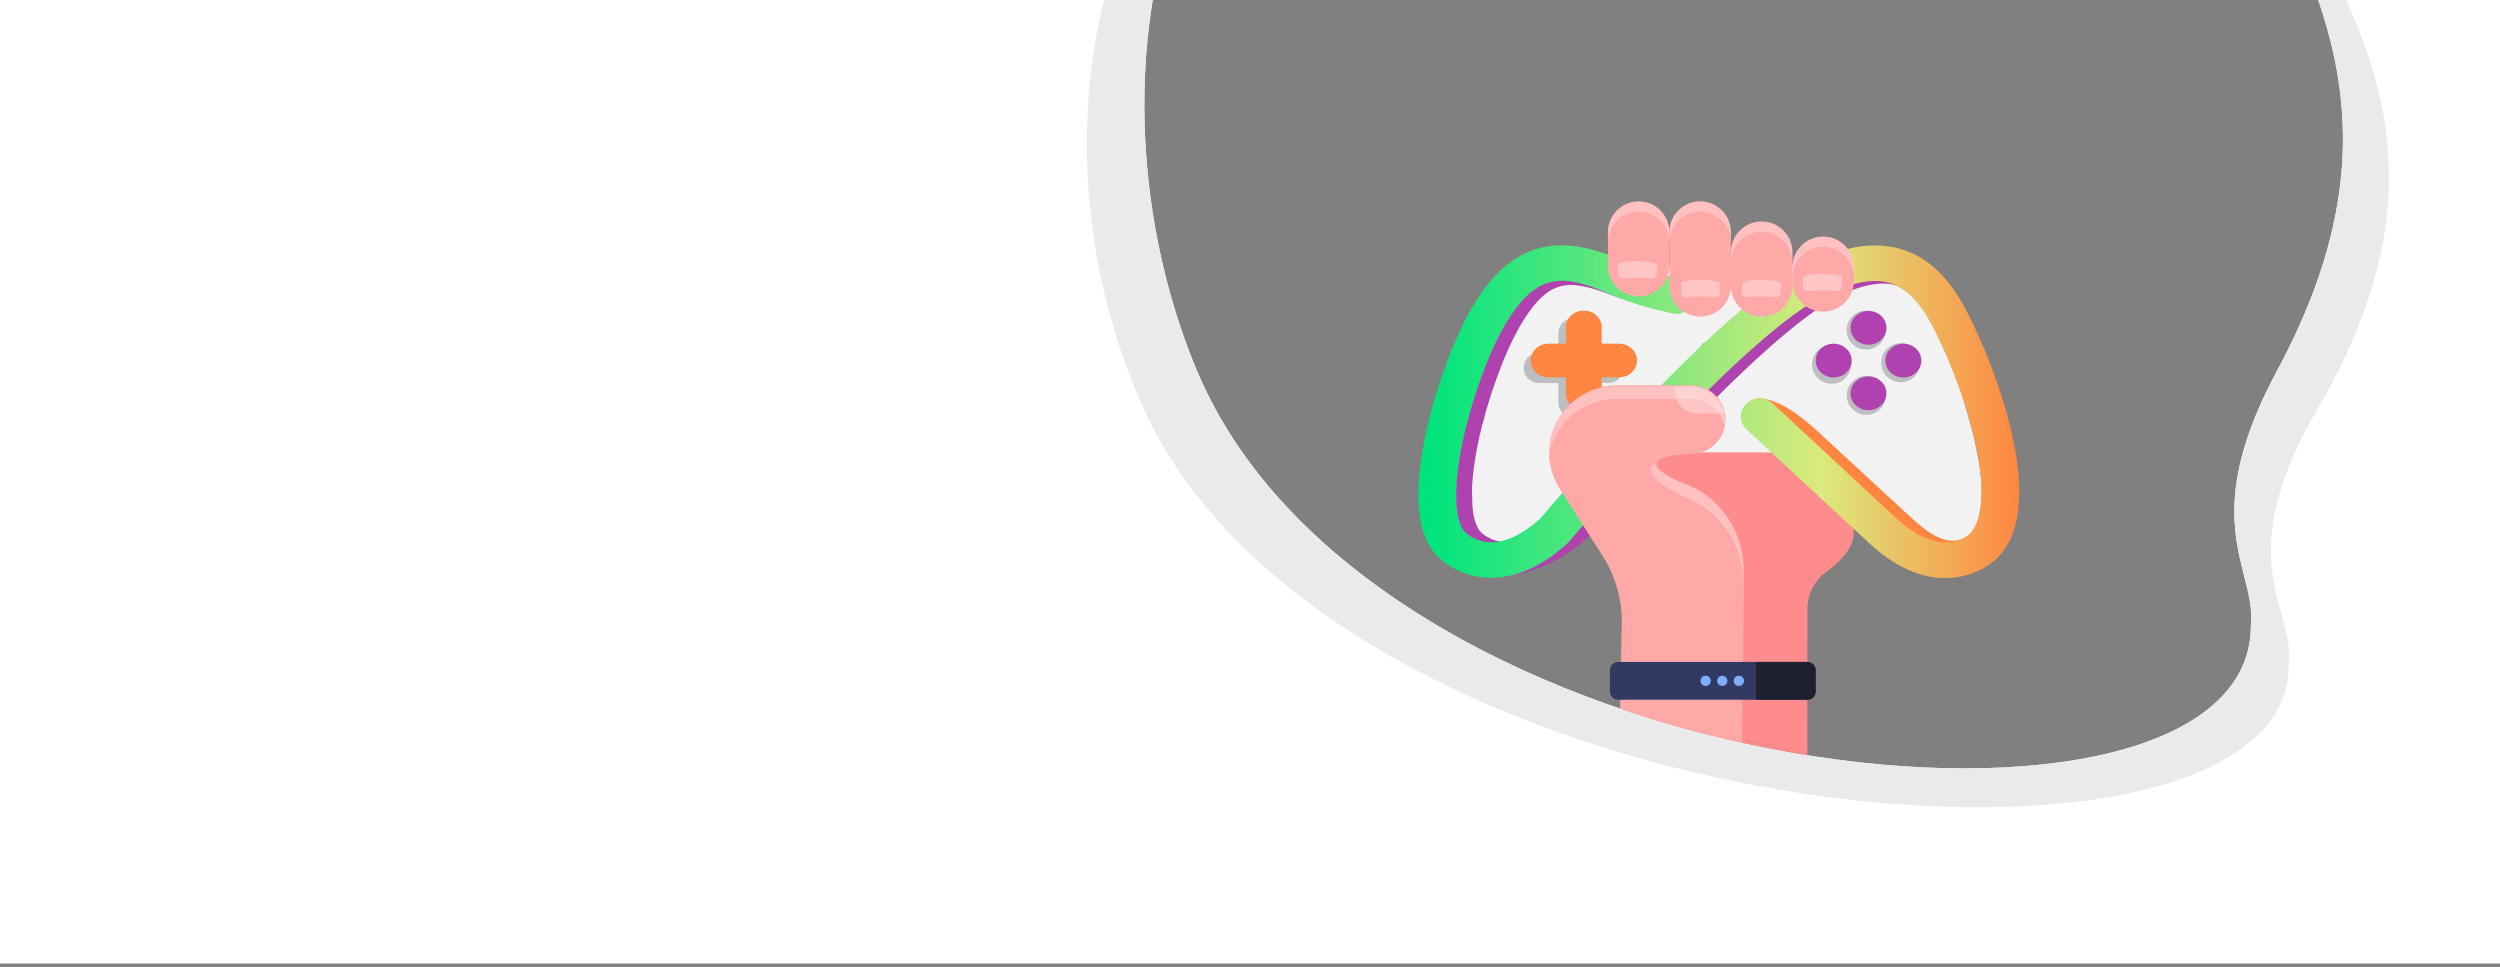 <svg width="1440" height="557" viewBox="0 0 1440 557" fill="none" xmlns="http://www.w3.org/2000/svg">
<rect x="0" y="0" width="1440" height="557" fill="#808080" stroke="none"/>
<path fill-rule="evenodd" clip-rule="evenodd" d="M663.972 0C651.516 76.175 664.267 153.807 689.52 213.712C792.5 458.003 1296.5 506.441 1296.5 360.503C1297.52 351.089 1295.24 342.092 1292.65 331.907C1286.37 307.172 1278.31 275.435 1311.5 213.712C1358.1 127.043 1356.52 61.697 1335.3 0H1440V555H0V0H663.972Z" fill="white"/>
<path fill-rule="evenodd" clip-rule="evenodd" d="M696.622 -98.999C642.651 3.685 653.045 127.188 689.519 213.711C792.499 458.002 1296.5 506.44 1296.5 360.502C1297.52 351.088 1295.24 342.091 1292.65 331.907C1286.37 307.172 1278.31 275.434 1311.5 213.711C1383.13 80.489 1340.92 -2.353 1288.53 -98.999H1296.79C1300.01 -93.495 1303.22 -88.048 1306.4 -82.648C1364.82 16.523 1414.01 100.036 1334.68 235.947C1298.63 297.714 1307.39 329.474 1314.21 354.227C1317.02 364.418 1319.5 373.422 1318.39 382.843C1318.39 528.884 770.871 480.411 658.999 235.947C617.011 144.194 606.837 10.884 677.972 -95.153C678.843 -96.451 679.716 -97.733 680.592 -98.999H696.622ZM696.622 -98.999C699.844 -105.129 703.295 -111.185 706.984 -117.155C707.785 -118.451 708.589 -119.732 709.396 -120.998H1276.62C1279.58 -115.498 1282.53 -110.055 1285.46 -104.658C1286.49 -102.766 1287.51 -100.88 1288.53 -98.999H696.622Z" fill="#EAEAEA"/>
<path d="M1067.72 240.752V307.362C1067.72 315.964 1059.1 324.171 1051.67 329.675C1044.97 334.619 1041.07 342.463 1041.07 350.768C1041.07 381.781 1041.02 435 1041.01 435C1041 435 1041 435 1041 435L1040.98 434.996L938.5 410L942.582 332.344L917.918 240.752H1067.72Z" fill="#FF8C8C"/>
<path d="M1040.98 434.996L938.5 410C953.5 415 991.746 427.129 1040.98 434.996Z" fill="#FF8C8C"/>
<path d="M870.603 174.502C878.825 165.307 894.541 156.869 906.923 156.639C906.989 154.496 905.107 149.915 901.178 148.926C900.517 148.761 899.824 148.729 899.164 148.761C886.716 149.783 875.424 153.804 867.995 163.296C864.792 167.779 868.754 172.986 870.603 174.502Z" fill="#1A1A1A"/>
<path d="M1108.13 174.502C1099.9 165.307 1084.19 156.869 1071.81 156.639C1071.74 154.496 1073.62 149.915 1077.55 148.926C1078.21 148.761 1078.91 148.729 1079.57 148.761C1092.01 149.783 1103.31 153.804 1110.73 163.296C1113.97 167.779 1110.01 172.986 1108.13 174.502Z" fill="#1A1A1A"/>
<path d="M1140.99 291.407C1142.64 275.954 1139.88 266.02 1136.56 250.015L1124.28 206.476C1124.28 206.014 1124.31 205.52 1124.31 205.058C1124.31 201.4 1123.95 197.84 1123.22 194.413L1123.19 194.116L1123.16 194.149C1118.1 170.55 1097.14 152.852 1071.98 152.852C1071.71 152.852 1071.45 152.852 1071.22 152.852H903.06V152.917C879.089 154.071 859.345 171.341 854.458 194.116C853.699 197.643 853.302 201.301 853.302 205.058C853.302 205.652 853.302 206.212 853.336 206.772C849.412 238.816 846.221 256.866 848.086 288.411C846.567 305.616 860.137 320.447 877.471 320.447C885.99 320.447 894.079 316.756 899.692 310.362C899.692 310.362 946.148 260.627 946.181 260.594H1031.47C1031.5 260.627 1077.99 310.362 1077.99 310.362C1083.6 316.756 1091.69 320.447 1100.21 320.447C1117.23 320.617 1138.2 317.345 1140.99 291.407Z" fill="#F2F2F2"/>
<path d="M973.981 243.745C977.568 235.1 973.456 225.19 964.796 221.61C956.137 218.029 946.209 222.134 942.622 230.778C939.035 239.422 943.147 249.332 951.807 252.913C960.466 256.494 970.394 252.389 973.981 243.745Z" fill="#F2F2F2"/>
<path d="M1022.45 253.977C1031.7 252.478 1037.98 243.776 1036.48 234.541C1034.98 225.305 1026.26 219.033 1017.01 220.532C1007.76 222.031 1001.48 230.733 1002.98 239.968C1004.48 249.204 1013.2 255.476 1022.45 253.977Z" fill="#F2F2F2"/>
<path d="M1100.21 320.445C1103.25 320.445 1106.15 319.984 1108.89 319.16L1066.63 275.489C1057.42 265.964 1044.71 260.592 1031.47 260.592C1031.53 260.691 1077.99 310.36 1077.99 310.36C1083.6 316.754 1091.69 320.445 1100.21 320.445Z" fill="#CCCCCC"/>
<path d="M868.625 319.093C871.398 319.983 874.403 320.444 877.474 320.444C885.992 320.444 894.082 316.753 899.695 310.359C899.695 310.359 942.783 264.216 945.985 260.789L946.084 260.459C932.811 260.459 920.133 265.831 910.921 275.356L868.625 319.093Z" fill="#CCCCCC"/>
<path d="M958.266 249.945C965.287 249.945 970.978 244.264 970.978 237.256C970.978 230.248 965.287 224.566 958.266 224.566C951.246 224.566 945.555 230.248 945.555 237.256C945.555 244.264 951.246 249.945 958.266 249.945Z" fill="#1A1A1A"/>
<path d="M958.266 249.946C965.299 249.946 970.978 244.277 970.978 237.257C970.978 236.4 970.879 235.543 970.714 234.719C962.724 239.531 954.634 241.607 946.215 241.311C947.932 246.32 952.686 249.946 958.266 249.946Z" fill="#231F20"/>
<path d="M1077.5 201.07C1083.56 199.644 1087.3 193.59 1085.87 187.55C1084.45 181.509 1078.38 177.768 1072.33 179.195C1066.28 180.621 1062.53 186.674 1063.96 192.715C1065.39 198.756 1071.45 202.497 1077.5 201.07Z" fill="#BCBEC0"/>
<path d="M1085.38 232.021C1087.76 226.287 1085.03 219.712 1079.29 217.337C1073.54 214.961 1066.95 217.684 1064.57 223.419C1062.19 229.154 1064.92 235.728 1070.67 238.104C1076.41 240.479 1083 237.756 1085.38 232.021Z" fill="#BCBEC0"/>
<path d="M1097.41 219.834C1103.46 218.407 1107.21 212.354 1105.78 206.313C1104.35 200.273 1098.29 196.532 1092.24 197.958C1086.19 199.385 1082.44 205.438 1083.87 211.479C1085.3 217.52 1091.36 221.26 1097.41 219.834Z" fill="#BCBEC0"/>
<path d="M1057.6 220.756C1063.65 219.329 1067.4 213.276 1065.97 207.235C1064.54 201.194 1058.48 197.454 1052.43 198.88C1046.38 200.307 1042.63 206.36 1044.06 212.401C1045.49 218.441 1051.55 222.182 1057.6 220.756Z" fill="#BCBEC0"/>
<path d="M986.604 197.244H982.312C980.892 197.244 979.77 198.398 979.77 199.782C979.77 201.199 980.925 202.32 982.312 202.32H986.604C988.024 202.32 989.147 201.166 989.147 199.782C989.18 198.365 988.024 197.244 986.604 197.244Z" fill="#BCBEC0"/>
<path d="M1000.76 197.244H996.468C995.048 197.244 993.926 198.398 993.926 199.782C993.926 201.199 995.081 202.32 996.468 202.32H1000.76C1002.18 202.32 1003.3 201.166 1003.3 199.782C1003.3 198.365 1002.18 197.244 1000.76 197.244Z" fill="#BCBEC0"/>
<path d="M926.34 203.176H915.114V191.97C915.114 187.158 911.185 183.236 906.364 183.236C901.543 183.236 897.614 187.158 897.614 191.97V203.176H886.388C881.568 203.176 877.639 207.099 877.639 211.91C877.639 216.722 881.568 220.645 886.388 220.645H897.614V231.851C897.614 236.663 901.543 240.585 906.364 240.585C911.185 240.585 915.114 236.663 915.114 231.851V220.645H926.34C931.16 220.645 935.089 216.722 935.089 211.91C935.089 207.099 931.16 203.176 926.34 203.176Z" fill="#BCBEC0"/>
<path d="M1049.07 250.38C1021.66 224.21 1010.18 230.048 1010.18 230.048C1010.18 230.048 1010.18 230.048 1010.14 230.014C1009.14 230.383 1008.28 230.853 1007.68 231.423C1007.61 231.491 1007.54 231.558 1007.46 231.658C1003.22 235.684 1010.67 243.233 1014.96 247.226C1031.41 262.525 1069.66 298.089 1085.71 312.918C1098.17 324.426 1110.83 331.035 1123.46 332.646L1132.78 323.99L1133.24 312.247C1132.21 312.415 1131.13 312.515 1129.99 312.549C1129.85 312.549 1129.49 310.704 1129.35 310.737C1120.57 313.622 1111.08 307.617 1100.98 298.29L1049.07 250.38Z" fill="#FF8641"/>
<path d="M1075.08 142.981C1068.19 144.457 1060.91 146.94 1053.06 150.429C1030.73 160.461 997.364 188.677 953.905 234.339C925.467 264.199 901.703 292.214 896.708 298.119C896.387 298.522 896.03 298.857 895.637 299.226C885.789 307.949 876.155 312.479 867.699 312.345C859.385 312.21 854.247 307.715 853.534 307.044L853.07 306.607C848.253 302.212 844.934 286.041 851.428 254.839C856.388 231.051 866.414 203.305 875.763 187.402C893.532 157.24 906.163 161.534 933.566 171.902C938.812 173.881 937.848 162.541 938.241 158.683L901.346 141.807C899.455 142.075 897.635 142.444 895.816 142.914C880.723 146.839 868.306 157.844 856.745 177.505C846.255 195.32 835.55 224.811 830.091 250.88C822.776 285.974 825.345 309.593 837.727 321.101C839.654 323.014 848.645 331.099 863.417 332.576C874.05 331.67 897.457 327.207 917.51 306.473C926.287 296.207 946.626 272.721 970.247 247.894C1021.91 193.642 1048.92 174.988 1062.45 168.916C1076.79 162.474 1089.31 161.602 1095.74 166.332C1099.2 168.882 1105.01 166.198 1108.76 169.553L1114.26 165.326L1075.08 142.981Z" fill="#AF42AE"/>
<path d="M932.642 197.967H922.58V188.506C922.58 183.205 918.013 178.91 912.375 178.91H912.161C906.524 178.91 901.956 183.205 901.956 188.506V197.967H891.894C886.257 197.967 881.689 202.261 881.689 207.562V207.764C881.689 213.065 886.257 217.359 891.894 217.359H901.956V226.82C901.956 232.121 906.524 236.416 912.161 236.416H912.375C918.013 236.416 922.58 232.121 922.58 226.82V217.359H932.642C938.28 217.359 942.847 213.065 942.847 207.764V207.562C942.847 202.295 938.28 197.967 932.642 197.967Z" fill="#FF8641"/>
<path d="M1080.23 197.829C1085.51 195.773 1088.02 190.081 1085.83 185.116C1083.64 180.152 1077.59 177.794 1072.31 179.851C1067.03 181.907 1064.52 187.599 1066.71 192.563C1068.9 197.528 1074.95 199.886 1080.23 197.829Z" fill="#AF42AE"/>
<path d="M1086.46 228.121C1087.37 222.816 1083.54 217.819 1077.9 216.958C1072.26 216.097 1066.95 219.699 1066.03 225.003C1065.12 230.307 1068.95 235.305 1074.59 236.166C1080.23 237.027 1085.54 233.425 1086.46 228.121Z" fill="#AF42AE"/>
<path d="M1056.2 217.426C1061.92 217.426 1066.55 213.07 1066.55 207.696C1066.55 202.323 1061.92 197.967 1056.2 197.967C1050.49 197.967 1045.85 202.323 1045.85 207.696C1045.85 213.07 1050.49 217.426 1056.2 217.426Z" fill="#AF42AE"/>
<path d="M1096.34 217.426C1102.06 217.426 1106.69 213.07 1106.69 207.696C1106.69 202.323 1102.06 197.967 1096.34 197.967C1090.63 197.967 1085.99 202.323 1085.99 207.696C1085.99 213.07 1090.63 217.426 1096.34 217.426Z" fill="#AF42AE"/>
<path d="M1158.61 248.832C1152.26 221.354 1140.73 194.145 1132.1 177.873C1121.89 158.648 1109.33 147.274 1093.74 143.114C1079.65 139.356 1063.37 141.738 1044.04 150.428C1021.7 160.46 988.337 188.676 944.877 234.338C916.439 264.198 892.676 292.213 887.68 298.118C887.359 298.521 887.002 298.856 886.61 299.225C876.762 307.948 867.128 312.478 858.672 312.343C850.358 312.209 845.22 307.713 844.506 307.042L844.042 306.606C839.225 302.211 835.907 286.04 842.401 254.838C847.361 231.05 857.387 203.304 866.736 187.401C884.505 157.239 899.455 157.34 926.252 168.982C940.881 175.323 954.511 178.812 964.752 180.724C966.964 181.127 969.212 180.489 970.818 179.013C973.28 176.765 975.67 174.551 978.061 172.437C982.129 168.814 979.988 162.372 974.457 161.533C974.386 161.533 974.314 161.5 974.243 161.5C965.109 160.158 950.907 157.071 935.422 150.361C915.369 141.638 900.347 139.356 886.788 142.879C871.695 146.805 859.278 157.809 847.717 177.47C837.227 195.319 826.487 224.81 821.064 250.879C813.749 285.973 816.318 309.592 828.699 321.1C830.769 323.147 840.938 332.273 857.637 332.776C872.73 333.212 887.966 326.535 902.881 312.914C903.237 312.578 903.559 312.243 903.844 311.907C904.094 311.605 929.749 280.94 961.184 247.926C1012.89 193.641 1039.86 174.987 1053.42 168.914C1067.76 162.473 1079 160.46 1087.78 162.808C1097.16 165.325 1105.3 173.243 1112.61 186.998C1120.32 201.492 1131.42 227.494 1137.34 253.16C1143.34 279.162 1142.48 298.789 1134.99 307.076C1134.95 307.11 1134.92 307.143 1134.88 307.177L1134.99 307.076C1134.31 307.713 1129.21 312.343 1120.93 312.478C1120.79 312.478 1120.64 312.478 1120.5 312.478C1111.9 312.478 1102.02 307.546 1091.92 298.219C1075.83 283.322 1037.29 247.524 1020.99 232.359C1016.85 228.5 1010.17 228.534 1006.07 232.426C1006 232.493 1005.93 232.56 1005.82 232.661C1001.57 236.687 1001.61 243.162 1005.89 247.155C1022.34 262.454 1060.59 298.017 1076.65 312.847C1091.1 326.2 1105.84 332.977 1120.46 332.977C1121 332.977 1121.53 332.977 1122.03 332.944C1139.8 332.34 1150.15 321.872 1151.26 320.664L1151.33 320.597C1164 306.908 1166.46 282.752 1158.61 248.832Z" fill="url(#paint0_linear)"/>
<path d="M979.291 182.346C969.518 182.346 961.594 174.436 961.594 164.68V133.666C961.594 123.91 969.518 116 979.291 116C989.064 116 996.989 123.91 996.989 133.666V164.68C996.989 174.436 989.064 182.346 979.291 182.346Z" fill="#FFA8A8"/>
<path d="M943.862 170.778C934.088 170.778 926.164 162.868 926.164 153.112V133.699C926.164 123.943 934.088 116.033 943.862 116.033C953.635 116.033 961.559 123.943 961.559 133.699V153.112C961.559 162.868 953.635 170.778 943.862 170.778Z" fill="#FFA8A8"/>
<path d="M1014.72 182.346C1004.95 182.346 997.027 174.436 997.027 164.68V145.267C997.027 135.512 1004.95 127.602 1014.72 127.602C1024.5 127.602 1032.42 135.512 1032.42 145.267V164.68C1032.42 174.436 1024.5 182.346 1014.72 182.346Z" fill="#FFA8A8"/>
<path d="M1050.12 179.479C1040.34 179.479 1032.42 171.569 1032.42 161.813V153.969C1032.42 144.213 1040.34 136.303 1050.12 136.303C1059.89 136.303 1067.81 144.213 1067.81 153.969V161.78C1067.85 171.536 1059.92 179.479 1050.12 179.479Z" fill="#FFA8A8"/>
<g opacity="0.6">
<path opacity="0.6" d="M996.986 151.202C996.986 141.446 1004.91 133.536 1014.68 133.536C1024.46 133.536 1032.38 141.446 1032.38 151.202V145.269C1032.38 135.514 1024.46 127.604 1014.68 127.604C1004.91 127.604 996.986 135.514 996.986 145.269V151.202Z" fill="#FFEDED"/>
</g>
<g opacity="0.6">
<path opacity="0.6" d="M943.862 121.935C953.635 121.935 961.559 129.845 961.559 139.6C961.559 129.845 969.483 121.935 979.257 121.935C989.03 121.935 996.954 129.845 996.954 139.6V133.668C996.954 123.912 989.03 116.002 979.257 116.002C969.483 116.002 961.559 123.912 961.559 133.668C961.559 123.912 953.635 116.002 943.862 116.002C934.088 116.002 926.164 123.912 926.164 133.668V139.6C926.131 129.845 934.088 121.935 943.862 121.935Z" fill="#FFEDED"/>
</g>
<g opacity="0.6">
<path opacity="0.6" d="M1050.12 136.271C1040.34 136.271 1032.42 144.182 1032.42 153.937V159.87C1032.42 150.114 1040.34 142.204 1050.12 142.204C1059.89 142.204 1067.81 150.114 1067.81 159.87V153.937C1067.85 144.182 1059.92 136.271 1050.12 136.271Z" fill="#FFEDED"/>
</g>
<path d="M951.107 160.396C946.848 159.803 939.452 159.803 935.226 160.396C933.542 160.627 931.99 159.506 931.99 158.056V152.684C931.99 149.717 954.343 149.717 954.343 152.684V158.056C954.31 159.506 952.791 160.627 951.107 160.396Z" fill="#FFC4C4"/>
<path d="M987.397 171.142C983.137 170.549 975.741 170.549 971.515 171.142C969.831 171.373 968.279 170.252 968.279 168.802V163.43C968.279 160.464 990.632 160.464 990.632 163.43V168.802C990.632 170.252 989.08 171.373 987.397 171.142Z" fill="#FFC4C4"/>
<path d="M1022.51 171.142C1018.25 170.549 1010.86 170.549 1006.63 171.142C1004.95 171.373 1003.4 170.252 1003.4 168.802V163.43C1003.4 160.464 1025.75 160.464 1025.75 163.43V168.802C1025.75 170.252 1024.2 171.373 1022.51 171.142Z" fill="#FFC4C4"/>
<path d="M1057.64 167.646C1053.39 167.053 1045.99 167.053 1041.76 167.646C1040.08 167.877 1038.53 166.756 1038.53 165.306V159.967C1038.53 157.001 1060.88 157.001 1060.88 159.967V165.306C1060.88 166.756 1059.33 167.877 1057.64 167.646Z" fill="#FFC4C4"/>
<path d="M974.217 261.384C985.102 261.384 993.908 252.559 993.908 241.652C993.908 230.745 985.102 221.92 974.217 221.92H931.668C918.87 221.92 906.765 228.134 899.311 238.578C898.387 239.867 897.53 241.222 896.771 242.61C890.108 254.807 890.867 269.68 898.321 281.38L923.125 320.217C931.041 332.644 934.867 347.22 934.076 361.928L933.21 408.211C961 417.5 978 422 1003.5 427.86C1003.78 404.068 1004.46 346.35 1004.46 329.603C1004.46 302.137 987.674 285.446 972.568 279.331C930.249 262.177 974.217 261.384 974.217 261.384Z" fill="#FFA8A8"/>
<path d="M973.949 222.49H964.936V225.753C964.936 232.609 970.482 238.146 977.35 238.146H993.265C991.383 229.181 983.458 222.49 973.949 222.49Z" fill="#FFC4C4"/>
<g opacity="0.6">
<path opacity="0.6" d="M992.206 294.571C991.018 293.088 989.73 291.737 988.442 290.451C988.013 290.023 987.551 289.594 987.122 289.199C985.57 287.782 983.952 286.463 982.301 285.31C981.608 284.815 980.881 284.321 980.188 283.86C979.231 283.266 978.273 282.673 977.316 282.146C977.084 282.014 976.853 281.882 976.589 281.75C975.169 280.992 973.717 280.333 972.297 279.74C955.821 273.082 952.387 268.896 954.368 266.26C954.368 266.26 954.335 266.26 954.335 266.227C949.052 268.6 946.081 275.455 972.297 286.958C986.957 293.385 1003.6 309.073 1004.22 335.572C1004.22 335.44 1004.22 335.341 1004.22 335.209C1004.22 335.111 1004.22 335.012 1004.22 334.913C1004.22 334.781 1004.22 334.682 1004.22 334.55C1004.22 334.385 1004.22 334.254 1004.22 334.122C1004.22 334.056 1004.22 333.957 1004.22 333.891C1004.22 333.726 1004.22 333.561 1004.22 333.397C1004.22 333.331 1004.22 333.232 1004.22 333.166C1004.22 333.001 1004.22 332.836 1004.22 332.672C1004.22 332.573 1004.22 332.441 1004.22 332.342C1004.22 332.177 1004.22 332.045 1004.22 331.881C1004.22 331.815 1004.22 331.749 1004.22 331.683C1004.22 331.551 1004.22 331.419 1004.22 331.287C1004.22 331.188 1004.22 331.09 1004.22 330.991C1004.22 330.892 1004.22 330.793 1004.22 330.694C1004.22 330.595 1004.22 330.496 1004.22 330.43C1004.22 330.299 1004.22 330.2 1004.22 330.068C1004.22 330.002 1004.22 329.936 1004.22 329.903C1004.22 315.764 999.768 304.525 993.362 296.087C992.999 295.56 992.603 295.066 992.206 294.571Z" fill="#FFEDED"/>
</g>
<g opacity="0.6">
<path opacity="0.6" d="M933.797 361.975C933.797 362.041 933.797 362.106 933.797 362.139L933 408H933.132L933.797 369.39C933.929 366.918 933.929 364.414 933.797 361.975Z" fill="#FFEDED"/>
</g>
<g opacity="0.6">
<path opacity="0.6" d="M896.452 250.375C897.211 248.991 898.07 247.64 898.994 246.354C906.456 235.939 918.541 229.743 931.385 229.743H973.977C983.619 229.743 991.642 236.664 993.359 245.794C993.59 244.608 993.689 243.421 993.689 242.169C993.689 231.292 984.873 222.492 973.977 222.492H931.385C918.574 222.492 906.456 228.688 898.994 239.103C898.07 240.389 897.211 241.74 896.452 243.124C892.787 249.815 891.367 257.297 892.061 264.646C892.556 259.703 893.976 254.858 896.452 250.375Z" fill="#FFEDED"/>
</g>
<path d="M1041.08 403.04H932.053C929.412 403.04 927.299 400.898 927.299 398.294V386.033C927.299 383.396 929.445 381.287 932.053 381.287H1041.08C1043.72 381.287 1045.83 383.429 1045.83 386.033V398.294C1045.83 400.898 1043.69 403.04 1041.08 403.04Z" fill="#333A62"/>
<path d="M1001.59 395.13C1003.23 395.13 1004.56 393.802 1004.56 392.164C1004.56 390.525 1003.23 389.197 1001.59 389.197C999.948 389.197 998.617 390.525 998.617 392.164C998.617 393.802 999.948 395.13 1001.59 395.13Z" fill="#7DADFF"/>
<path d="M992.011 395.13C993.652 395.13 994.982 393.802 994.982 392.164C994.982 390.525 993.652 389.197 992.011 389.197C990.369 389.197 989.039 390.525 989.039 392.164C989.039 393.802 990.369 395.13 992.011 395.13Z" fill="#7DADFF"/>
<path d="M982.438 395.13C984.08 395.13 985.41 393.802 985.41 392.164C985.41 390.525 984.08 389.197 982.438 389.197C980.797 389.197 979.467 390.525 979.467 392.164C979.467 393.802 980.797 395.13 982.438 395.13Z" fill="#7DADFF"/>
<path d="M1041.08 381.287H1011.5V403.04H1041.08C1043.72 403.04 1045.83 400.898 1045.83 398.294V386.033C1045.83 383.429 1043.69 381.287 1041.08 381.287Z" fill="#1D202E"/>
<defs>
<linearGradient id="paint0_linear" x1="817" y1="237.136" x2="1163.1" y2="237.136" gradientUnits="userSpaceOnUse">
<stop offset="0.02" stop-color="#00E47D"/>
<stop offset="0.67" stop-color="#DBEA7C"/>
<stop offset="1" stop-color="#FF8641"/>
</linearGradient>
</defs>
</svg>
